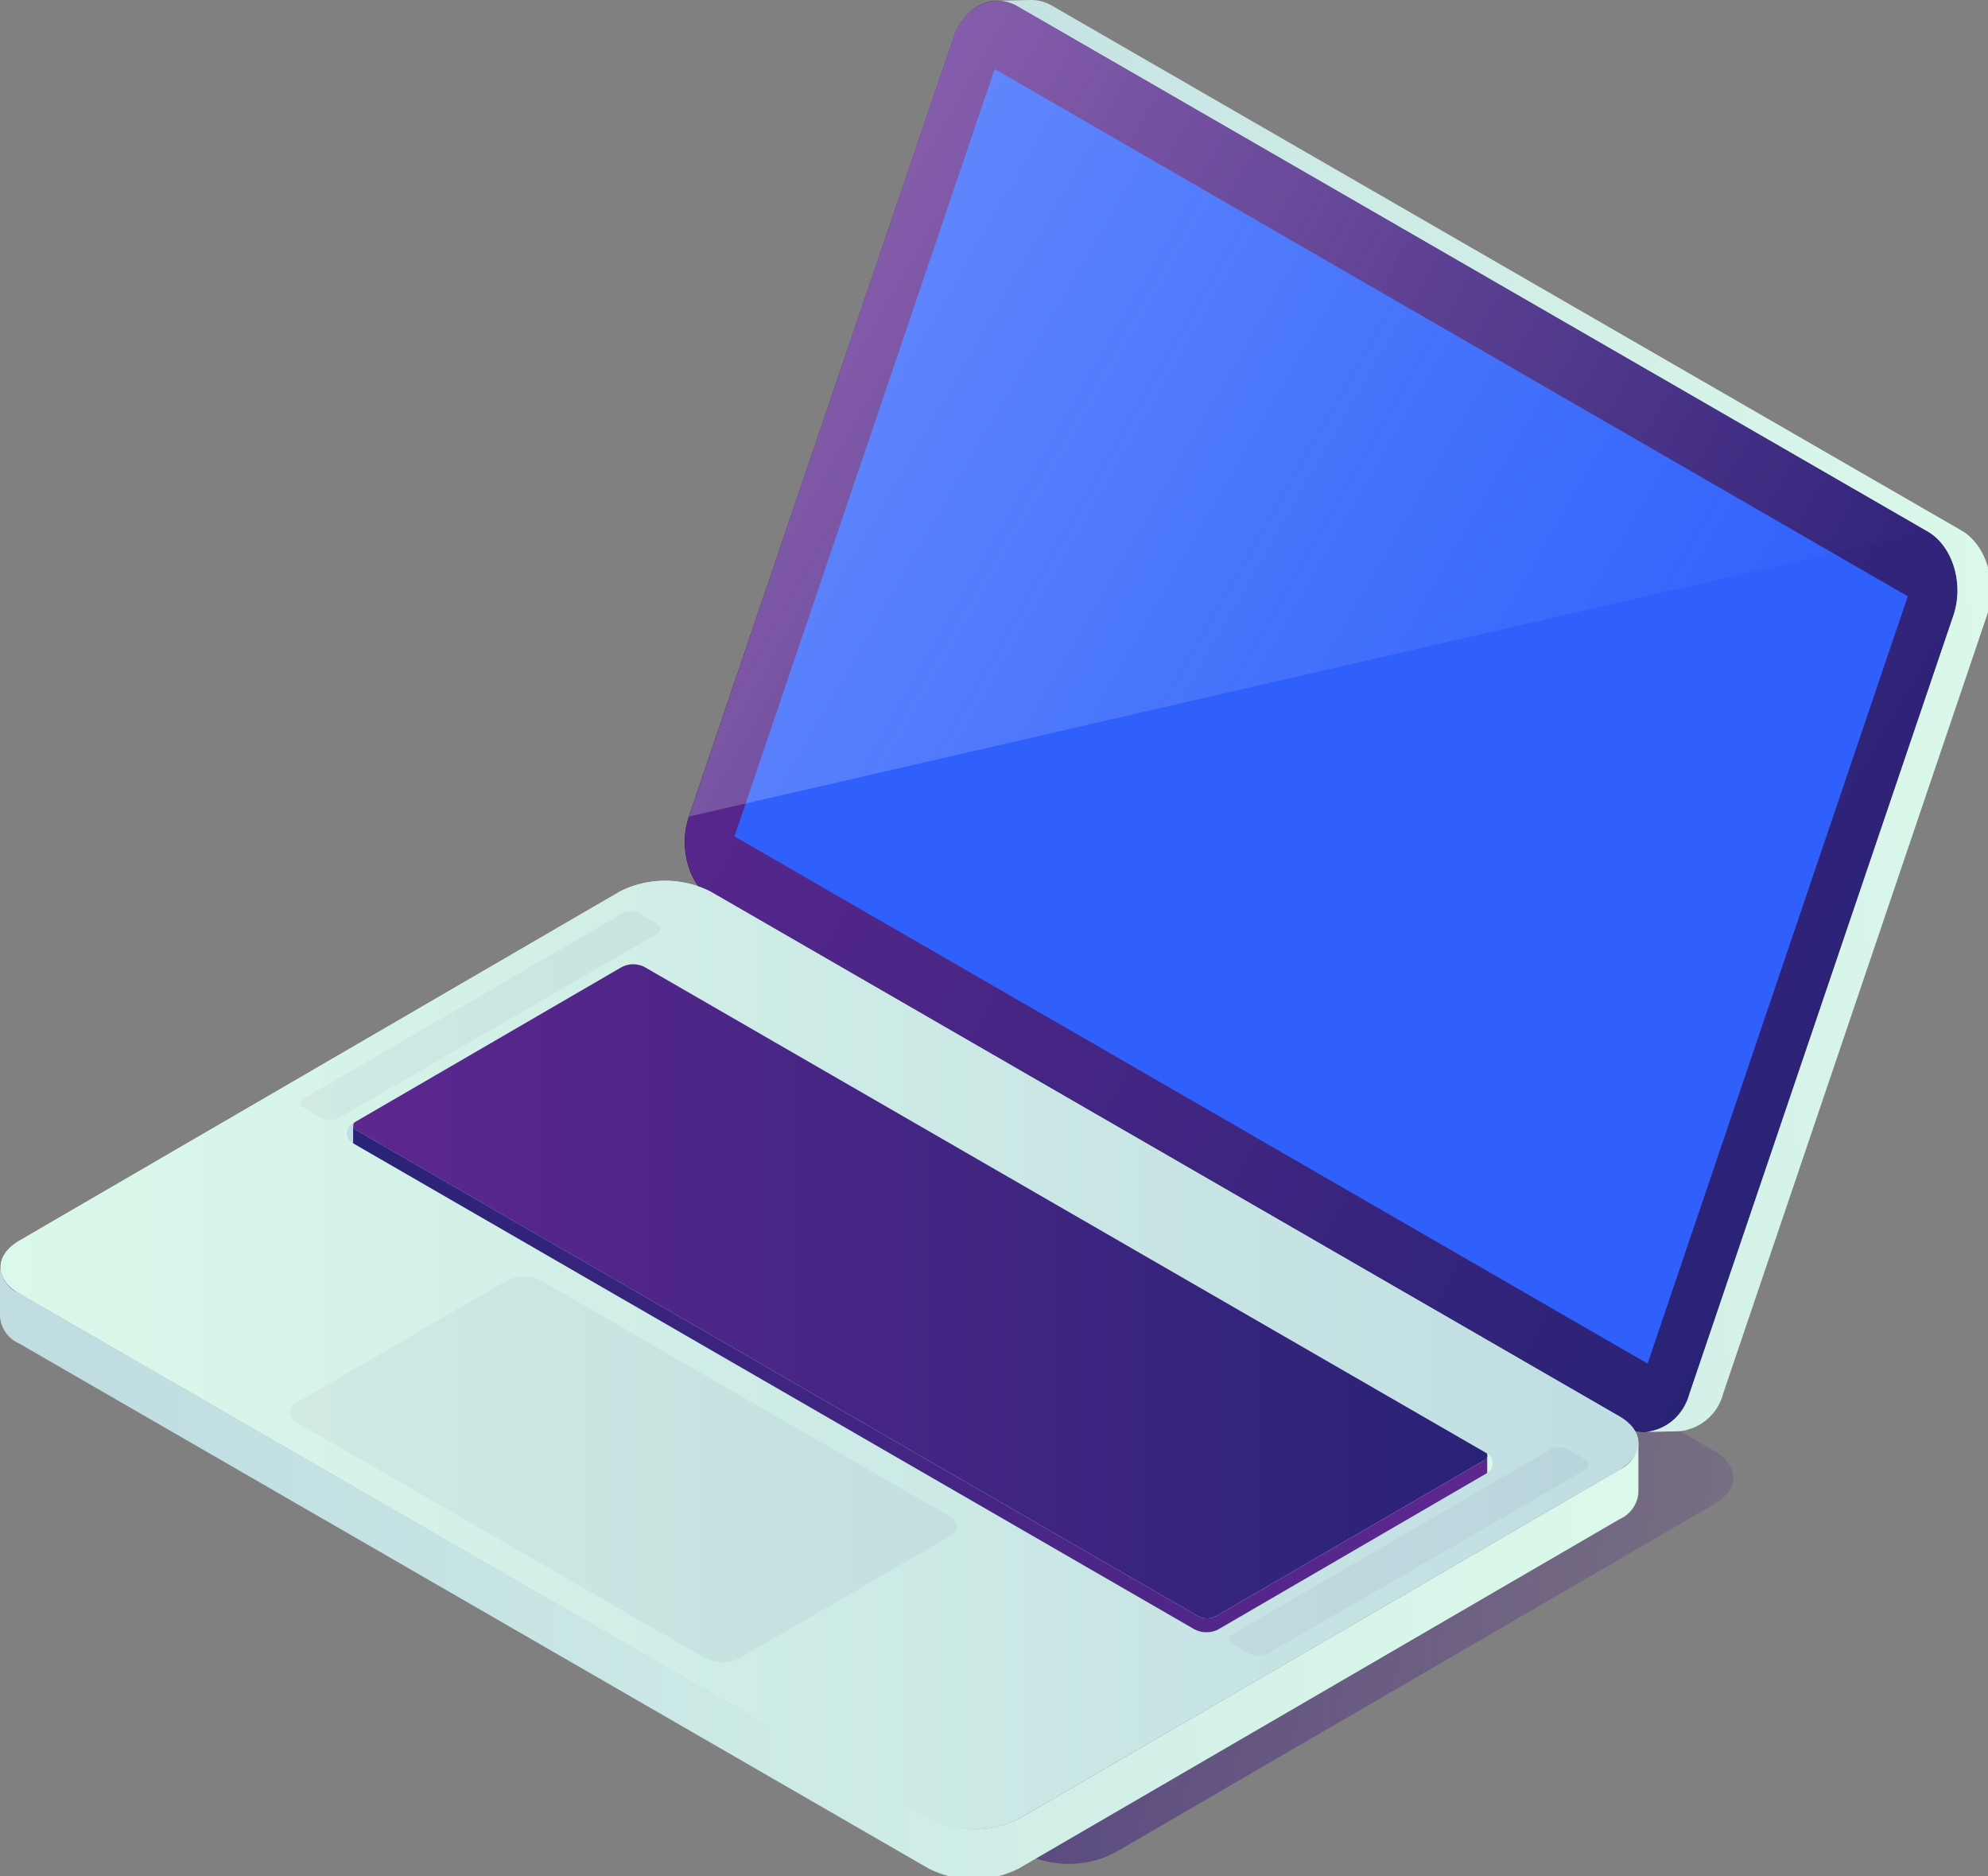 <?xml version="1.0" encoding="UTF-8" standalone="no"?>
<!-- Created with Inkscape (http://www.inkscape.org/) -->

<svg
        width="42.965mm"
        height="40.549mm"
        viewBox="0 0 42.965 40.549"
        version="1.1"
        id="svg5"
        xml:space="preserve"
        xmlns:xlink="http://www.w3.org/1999/xlink"
        xmlns="http://www.w3.org/2000/svg"
        xmlns:svg="http://www.w3.org/2000/svg"><rect x="0" y="0" width="42.965" height="40.549" fill="#808080" stroke="none"/><defs
     id="defs2"><style
       id="style132">.a{fill:none;}.b{fill:url(#a);}.c{fill:url(#b);}.d{isolation:isolate;}.e{fill:#160c0c;}.f{clip-path:url(#c);}.g{fill:url(#d);}.h{fill:url(#e);}.i{fill:url(#f);}.j{fill:url(#g);}.k{fill:url(#h);}.l{clip-path:url(#j);}.m{fill:url(#k);}.n{fill:url(#l);}.o{fill:url(#m);}.p{fill:url(#n);}.q,.r,.s{opacity:0.05;}.q{fill:url(#o);}.r{fill:url(#p);}.s{fill:url(#q);}.t{fill:url(#r);}</style><linearGradient
        id="a"
        x1="122.56"
        y1="119.33"
        x2="23.68"
        y2="91.33"
        gradientUnits="userSpaceOnUse"><stop
         offset="0"
         stop-color="#dbf9ea"
         id="stop134" />
    <stop
            offset="1"
            stop-color="#c0dde2"
            id="stop136"/></linearGradient><linearGradient
        id="b"
        x1="29.11"
        y1="78.97"
        x2="168.36"
        y2="66.22"
        gradientTransform="matrix(1,0,0,-1,0,188.14)"
        gradientUnits="userSpaceOnUse"><stop
         offset="0"
         stop-color="#292376"
         id="stop139" />
    <stop
            offset="1"
            stop-color="#5d278f"
            stop-opacity="0"
            id="stop141"/></linearGradient><clipPath
        id="c"><path
         class="a"
         d="m 157.2,43.34 c 2.05,1.18 3,4.27 2.09,6.9 l -21.52,63.45 c -0.89,2.63 -3.27,3.81 -5.32,2.63 L 58.28,73.49 c -2.05,-1.18 -3,-4.27 -2.09,-6.91 L 77.71,3.14 C 78.6,0.51 81,-0.66 83,0.52 Z"
         id="path144" /></clipPath><linearGradient
        id="d"
        x1="61.18"
        y1="31.54"
        x2="154.3"
        y2="85.3"
        gradientUnits="userSpaceOnUse"><stop
         offset="0"
         stop-color="#5d278f"
         id="stop147" />
    <stop
            offset="1"
            stop-color="#292376"
            id="stop149"/></linearGradient><linearGradient
        id="e"
        x1="162.77"
        y1="54.59"
        x2="67.52"
        y2="61.34"
        xlink:href="#a"/><linearGradient
        id="g"
        x1="0.01"
        y1="110.5"
        x2="133.65"
        y2="110.5"
        xlink:href="#a"/><clipPath
        id="j"><path
         class="b"
         d="m 98.41,133.11 a 2,2 0 0 1 -1,-0.24 L 28.84,93.26 a 0.93,0.93 0 0 1 0,-1.69 L 50.68,78.88 a 2,2 0 0 1 1.92,0 l 68.61,39.61 a 1,1 0 0 1 0.54,0.84 1,1 0 0 1 -0.54,0.84 l -21.84,12.7 a 1.93,1.93 0 0 1 -0.96,0.24 z"
         id="path160" /></clipPath><linearGradient
        id="k"
        x1="28.8"
        y1="105.24"
        x2="121.26"
        y2="105.24"
        xlink:href="#d"/><linearGradient
        id="l"
        x1="120.66"
        y1="116.56"
        x2="25.83"
        y2="110.14"
        xlink:href="#d"/><linearGradient
        id="m"
        x1="130.7"
        y1="128.29"
        x2="7.94"
        y2="128.29"
        xlink:href="#a"/><linearGradient
        id="o"
        x1="100.24"
        y1="126.54"
        x2="129.56"
        y2="126.54"
        xlink:href="#d"/><linearGradient
        id="p"
        x1="24.54"
        y1="82.83"
        x2="53.85"
        y2="82.83"
        xlink:href="#d"/><linearGradient
        id="q"
        x1="23.63"
        y1="119.83"
        x2="78"
        y2="119.83"
        xlink:href="#d"/><linearGradient
        id="r"
        x1="62.42"
        y1="29.4"
        x2="139.54"
        y2="73.93"
        gradientUnits="userSpaceOnUse"><stop
         offset="0"
         stop-color="#fff"
         stop-opacity="0.25"
         id="stop176" />
    <stop
            offset="1"
            stop-color="#dbf9ea"
            stop-opacity="0"
            id="stop178"/></linearGradient><linearGradient
        xlink:href="#d"
        id="linearGradient476"
        gradientUnits="userSpaceOnUse"
        x1="61.18"
        y1="31.54"
        x2="154.3"
        y2="85.3"/><linearGradient
        xlink:href="#a"
        id="linearGradient478"
        x1="0.01"
        y1="110.5"
        x2="133.65"
        y2="110.5"/><linearGradient
        xlink:href="#a"
        id="linearGradient480"
        gradientUnits="userSpaceOnUse"
        x1="122.56"
        y1="119.33"
        x2="23.68"
        y2="91.33"/></defs>
    <g
            id="layer1"
            transform="translate(-71.44,-142.778)"><g
       id="g287"
       transform="matrix(0.265,0,0,0.265,71.44,142.778)"><path
         class="c"
         d="m 9.31,108.3 74.17,42.82 a 8.14,8.14 0 0 0 7.38,0 l 49,-28.49 c 2,-1.18 2,-3.09 0,-4.27 L 65.7,75.53 a 8.16,8.16 0 0 0 -7.39,0 L 9.28,104 c -2,1.18 -2,3.1 0,4.28"
         id="path185"
         style="display:inline;fill:url(#b)" /><g
            class="d"
            id="g197"><path
           class="e"
           d="m 157.2,43.34 c 2.05,1.18 3,4.27 2.09,6.9 l -21.52,63.45 c -0.89,2.63 -3.27,3.81 -5.32,2.63 L 58.28,73.49 c -2.05,-1.18 -3,-4.27 -2.09,-6.91 L 77.71,3.14 C 78.6,0.51 81,-0.66 83,0.52 Z"
           id="path187" />
        <g
                class="d"
                id="g193"><g
             class="f"
             clip-path="url(#c)"
             id="g191"><path
               class="g"
               d="M 157.2,43.34 83,0.52 c -2,-1.18 -4.43,0 -5.32,2.62 L 56.19,66.59 c -0.89,2.63 0.05,5.72 2.09,6.9 l 74.17,42.82 c 2.05,1.19 4.43,0 5.32,-2.62 l 21.52,-63.45 c 0.89,-2.62 0,-5.72 -2.09,-6.9"
               id="path189"
               style="fill:url(#linearGradient476)" /></g></g>
        <path
                class="h"
                d="M 160,43.28 85.79,0.46 A 3.34,3.34 0 0 0 84.07,0 L 81.31,0.06 A 3.25,3.25 0 0 1 83,0.52 l 74.2,42.82 c 2.05,1.18 3,4.27 2.09,6.9 l -21.52,63.45 a 4.12,4.12 0 0 1 -3.6,3.09 l 2.76,-0.06 a 4.12,4.12 0 0 0 3.61,-3.09 L 162.05,50.18 C 162.94,47.56 162,44.46 160,43.28 Z"
                id="path195"
                style="fill:url(#e)"/></g><polyline
            class="i"
            points="155.59 48.63 81.12 5.63 59.9 68.21 134.37 111.2 155.59 48.63"
            id="polyline199"
            style="display:inline;fill:#2f60fc;fill-opacity:1"/><path
            class="j"
            d="m 132.11,115.53 c 2,1.18 2.06,3.1 0,4.28 l -49,28.48 a 8.13,8.13 0 0 1 -7.39,0 L 1.55,105.47 c -2,-1.18 -2,-3.09 0,-4.28 l 49,-28.49 a 8.2,8.2 0 0 1 7.38,0 z"
            id="path201"
            style="display:inline;fill:url(#linearGradient478)"/><path
            class="a"
            d="m 132.11,115.53 c 2,1.18 2.06,3.1 0,4.28 l -49,28.48 a 8.13,8.13 0 0 1 -7.39,0 L 1.55,105.47 c -2,-1.18 -2,-3.09 0,-4.28 l 49,-28.49 a 8.2,8.2 0 0 1 7.38,0 z"
            id="path203"
            style="display:inline"/><path
            class="k"
            d="M 132.11,115.53 57.94,72.71 a 8.16,8.16 0 0 0 -7.39,0 l -49,28.49 c -2,1.18 -2,3.09 0,4.27 l 74.17,42.83 a 8.16,8.16 0 0 0 7.39,0 l 49,-28.49 c 2,-1.18 2,-3.1 0,-4.28"
            id="path205"
            style="display:inline;fill:url(#g)"/><path
            class="b"
            d="m 98.41,133.11 a 2,2 0 0 1 -1,-0.24 L 28.84,93.26 a 0.93,0.93 0 0 1 0,-1.69 L 50.68,78.88 a 2,2 0 0 1 1.92,0 l 68.61,39.61 a 1,1 0 0 1 0.54,0.84 1,1 0 0 1 -0.54,0.84 l -21.84,12.7 a 1.93,1.93 0 0 1 -0.96,0.24 z"
            id="path207"
            style="display:inline;fill:url(#linearGradient480)"/><g
            class="l"
            clip-path="url(#j)"
            id="g215"><g
           class="d"
           id="g213"><path
             class="m"
             d="m 121,118.29 a 0.43,0.43 0 0 1 0,0.82 l -21.85,12.7 a 1.58,1.58 0 0 1 -1.42,0 L 29.1,92.19 a 0.43,0.43 0 0 1 0,-0.81 L 51,78.68 a 1.53,1.53 0 0 1 1.41,0 z"
             id="path209"
             style="fill:url(#k)" /><path
            class="n"
            d="m 121,119.11 -21.85,12.7 a 1.58,1.58 0 0 1 -1.42,0 L 29.1,92.19 a 0.49,0.49 0 0 1 -0.3,-0.41 v 1.63 a 0.53,0.53 0 0 0 0.29,0.42 l 68.61,39.6 a 1.58,1.58 0 0 0 1.42,0 L 121,120.74 a 0.5,0.5 0 0 0 0.29,-0.41 v -1.63 a 0.5,0.5 0 0 1 -0.29,0.41 z"
            id="path211"
            style="fill:url(#l)"/></g></g><path
            class="o"
            d="m 132.14,119.81 -49,28.48 a 8.13,8.13 0 0 1 -7.39,0 L 1.55,105.47 A 2.6,2.6 0 0 1 0,103.32 v 4.08 a 2.62,2.62 0 0 0 1.54,2.15 l 74.18,42.82 a 8.14,8.14 0 0 0 7.38,0 l 49,-28.49 a 2.58,2.58 0 0 0 1.52,-2.12 v -4.08 a 2.61,2.61 0 0 1 -1.48,2.13 z"
            id="path217"
            style="fill:url(#m)"/><path
            class="q"
            d="m 129.26,119 -1.4,-0.8 a 1.53,1.53 0 0 0 -1.41,0 l -25.92,15.06 a 0.43,0.43 0 0 0 0,0.81 l 1.4,0.81 a 1.55,1.55 0 0 0 1.42,0 l 25.91,-15 a 0.44,0.44 0 0 0 0,-0.83"
            id="path221"
            style="fill:url(#o)"/><path
            class="r"
            d="m 53.55,75.3 -1.39,-0.81 a 1.55,1.55 0 0 0 -1.42,0 L 24.83,89.55 c -0.39,0.22 -0.39,0.59 0,0.82 l 1.39,0.8 a 1.55,1.55 0 0 0 1.42,0 l 25.91,-15 a 0.43,0.43 0 0 0 0,-0.82"
            id="path223"
            style="display:inline;fill:url(#p)"/><path
            class="s"
            d="M 77.41,123.65 44.13,104.44 a 3.1,3.1 0 0 0 -2.83,0 l -17.09,9.93 a 0.87,0.87 0 0 0 0,1.64 l 33.29,19.21 a 3.1,3.1 0 0 0 2.83,0 l 17.09,-9.93 c 0.78,-0.45 0.78,-1.18 0,-1.64"
            id="path225"
            style="display:inline;fill:url(#q)"/><path
            class="t"
            d="M 157.2,43.34 83,0.52 c -2,-1.18 -4.43,0 -5.32,2.62 L 56.19,66.59 Z"
            id="path227"
            style="fill:url(#r)"/></g></g></svg>
